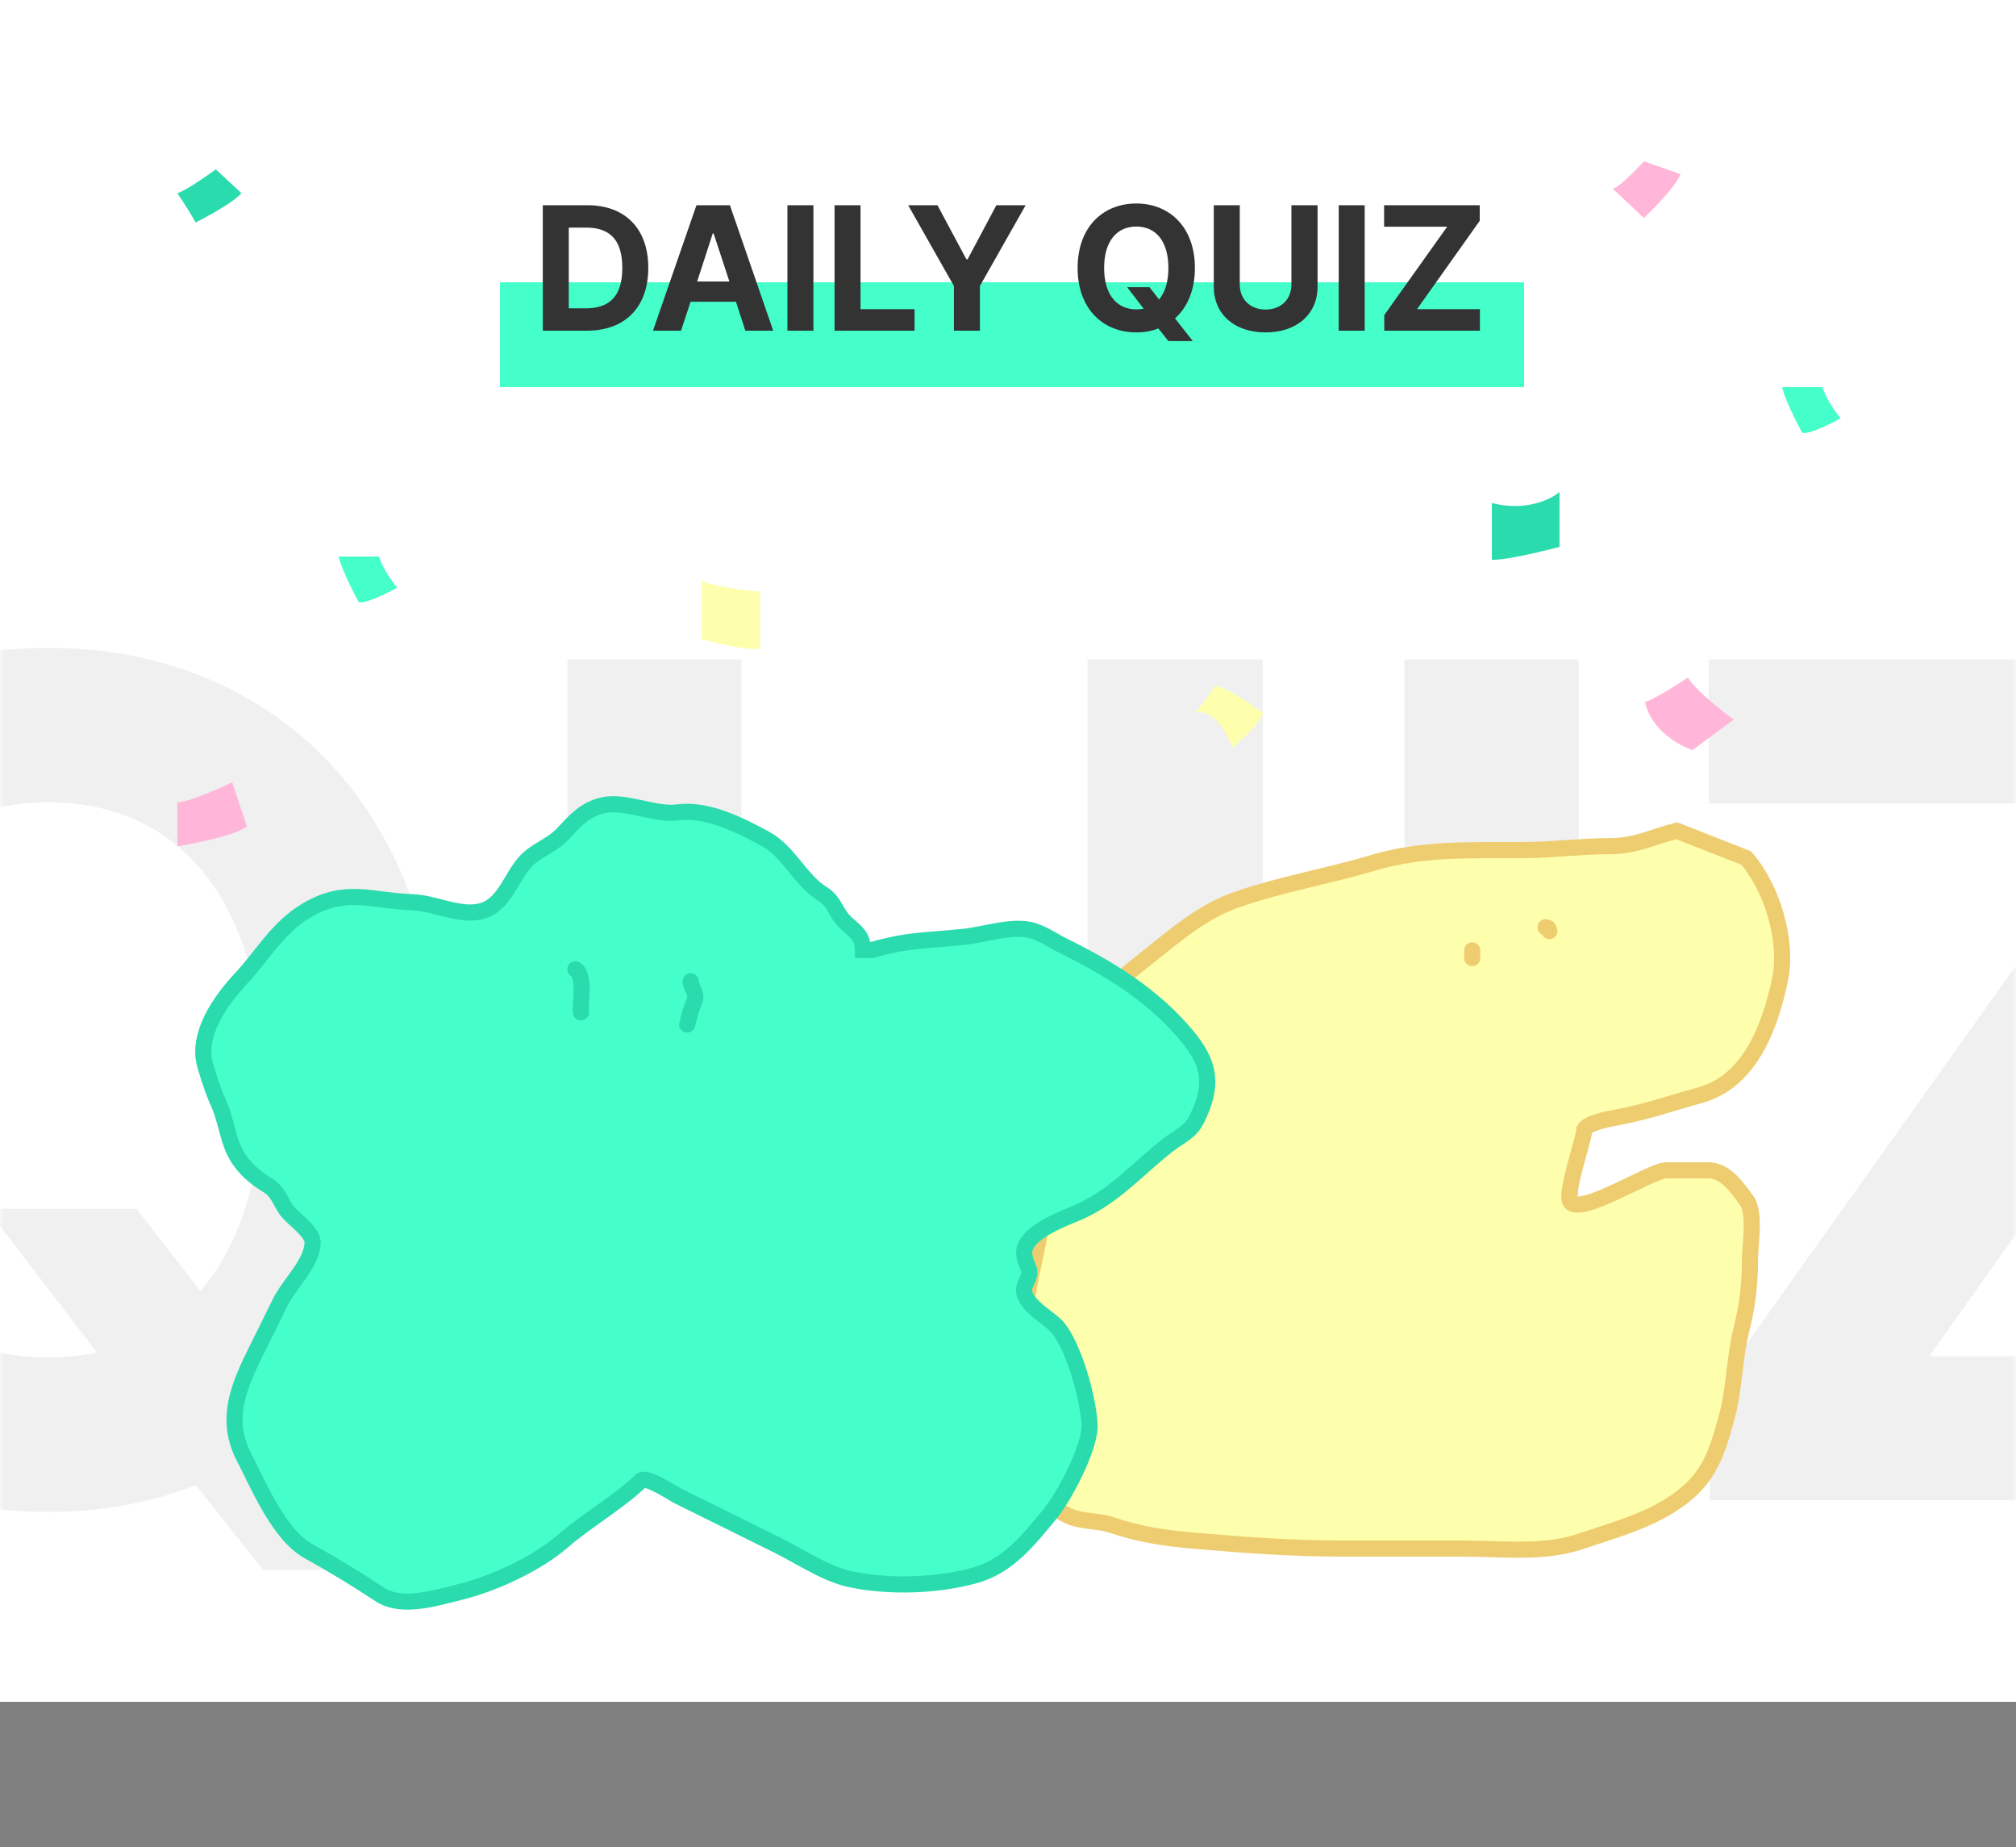 <svg width="250" height="229" viewBox="0 0 250 229" fill="none" xmlns="http://www.w3.org/2000/svg">
<rect x="0" y="0" width="250" height="229" fill="#808080" stroke="none"/>
<rect width="250" height="211" fill="white"/>
<mask id="mask0_919_1735" style="mask-type:alpha" maskUnits="userSpaceOnUse" x="0" y="0" width="250" height="212">
<rect y="0.006" width="250" height="211" fill="white"/>
</mask>
<g mask="url(#mask0_919_1735)">
<path d="M-1.633 149.867H16.941L24.86 160.089C29.827 154.258 32.635 145.475 32.635 133.885C32.635 111.568 22.124 99.474 5.998 99.474C-10.128 99.474 -20.782 111.568 -20.782 133.885C-20.782 156.202 -10.128 168.296 5.998 168.296C8.086 168.296 10.102 168.08 12.045 167.72L-1.633 149.867ZM54.663 133.885C54.663 152.458 48.328 166.785 38.106 175.783L52.936 194.645H32.635L24.284 184.134C18.668 186.366 12.477 187.446 5.998 187.446C-21.79 187.446 -42.811 167.72 -42.811 133.885C-42.811 99.906 -21.79 80.325 5.998 80.325C33.498 80.325 54.663 99.906 54.663 133.885ZM134.86 81.764H156.601V149.435C156.601 172.328 139.324 187.446 113.407 187.446C87.491 187.446 70.357 172.328 70.357 149.435V81.764H91.954V147.707C91.954 159.657 100.449 168.44 113.407 168.44C126.51 168.44 134.86 159.657 134.86 147.707V81.764ZM195.764 81.764V186.006H174.167V81.764H195.764ZM212.034 186.006V173.048L264.299 99.618H211.89V81.764H291.367V94.722L239.246 168.152H291.511V186.006H212.034Z" fill="#F0F0F0"/>
</g>
<path d="M199.523 104.914C202.942 104.914 204.784 103.785 207.923 103L216.536 106.376C219.731 110.027 221.75 116.636 220.737 121.449C219.503 127.309 217.028 134.061 210.848 135.778C207.292 136.765 204.191 137.855 200.639 138.516C199.61 138.707 196.477 139.262 196.439 140.217C196.393 141.385 193.991 148.097 194.764 149.043C196.126 150.707 204.802 145.108 206.594 145.108L211.884 145.108C213.97 145.108 215.439 147.252 216.59 148.83C217.717 150.376 217.015 154.291 217.015 156.141C217.015 159.196 216.688 161.887 215.952 164.833C215.05 168.44 215.117 172.093 214.117 175.759C212.7 180.954 211.61 183.843 207.019 186.712C203.751 188.754 199.514 189.931 195.854 191.151C191.371 192.646 186.269 192.002 181.606 192.002L166.48 192.002C160.353 192.002 154.397 191.564 148.296 191.045C144.585 190.729 141.383 190.28 137.849 189.078C136.168 188.506 134.121 188.694 132.532 187.961C126.052 184.97 127.056 177.078 127.056 171.293C127.056 168.442 126.906 165.547 127.163 162.707C127.579 158.088 129.127 153.701 129.449 149.043C129.642 146.237 129.769 143.446 129.927 140.642C130.115 137.302 131.752 134.003 132.213 130.647C132.831 126.156 138.983 121.333 142.315 118.684C145.71 115.986 149.07 113.059 153.241 111.586C158.832 109.613 164.511 108.697 170.122 107.014C176.521 105.094 182.563 105.454 189.262 105.393C192.695 105.361 196.071 104.914 199.523 104.914Z" fill="#FEFFAC" stroke="#EECD71" stroke-width="2" stroke-linecap="round"/>
<path d="M182.566 117.834L182.566 118.791" stroke="#EECD71" stroke-width="2" stroke-linecap="round"/>
<path d="M191.652 114.965C192.093 115.02 191.969 115.12 192.131 115.443" stroke="#EECD71" stroke-width="2" stroke-linecap="round"/>
<path d="M104.816 114.346C106.069 115.509 106.963 115.951 107.013 117.782L108.141 117.782C112.675 116.486 114.831 116.645 119.539 116.153C122.045 115.892 125.147 114.794 127.668 115.287C129.04 115.555 130.487 116.589 131.73 117.203C137.677 120.145 142.978 123.382 147.2 128.442C150.074 131.885 150.482 134.562 148.423 138.726C147.575 140.44 146.373 140.779 144.891 141.927C141.203 144.786 138.476 148.057 134.167 150.106C132.413 150.94 126.53 152.805 127.038 155.703C127.354 157.504 128.157 157.192 127.19 159.149C126.072 161.408 130.104 163.297 131.155 164.574C133.22 167.082 134.965 173.435 135.113 176.643C135.24 179.406 131.963 185.599 130.178 187.748C127.498 190.975 125.033 194.176 120.864 195.326C116.134 196.63 110.197 196.813 105.419 195.79C102.362 195.135 99.174 192.948 96.376 191.565L84.176 185.531C83.471 185.182 80.152 182.939 79.482 183.58C76.581 186.353 72.857 188.428 69.808 191.073C66.531 193.915 61.166 196.375 56.968 197.402C54.036 198.119 49.8 199.478 47.089 197.68C44.232 195.786 41.287 193.998 38.288 192.339C34.584 190.289 32.082 184.208 30.204 180.547C27.632 175.534 30.016 171.048 32.213 166.605L34.769 161.436C35.887 159.177 38.66 156.694 38.766 154.105C38.826 152.653 36.202 151.068 35.45 149.929C34.714 148.813 34.405 147.684 33.206 146.964C31.61 146.005 30.168 144.771 29.247 143.088C28.252 141.27 28.032 138.869 27.162 136.924C26.427 135.279 25.966 133.829 25.456 132.121C24.314 128.307 27.353 124.03 29.847 121.367C32.546 118.483 34.417 115.03 37.992 112.901C42.869 109.996 46.013 111.684 51.152 111.865C54.251 111.973 57.705 114.075 60.54 112.642C62.917 111.44 63.729 107.935 65.719 106.297C67.082 105.175 68.642 104.656 69.896 103.291C71.352 101.707 72.528 100.386 74.716 99.861C77.54 99.183 81.175 101.113 84.03 100.725C87.656 100.233 91.704 102.268 94.903 104C97.849 105.595 99.225 109.14 102.074 110.886C103.464 111.738 103.693 113.303 104.816 114.346Z" fill="#45FFCA" stroke="#2ADBAD" stroke-width="2" stroke-linecap="round"/>
<path d="M71.352 120.168C72.612 120.956 71.932 124.139 72.044 125.52" stroke="#2ADBAD" stroke-width="2" stroke-linecap="round"/>
<path d="M85.641 121.67C85.722 122.491 86.468 123.224 86.147 124.023C85.734 125.048 85.456 125.934 85.218 127.027" stroke="#2ADBAD" stroke-width="2" stroke-linecap="round"/>
<rect x="62" y="35" width="127" height="13" fill="#45FFCA"/>
<path d="M72.789 41H67.311V25.445H72.853C77.537 25.445 80.394 28.367 80.394 33.201C80.394 38.078 77.537 41 72.789 41ZM70.533 38.228H72.66C75.625 38.228 77.172 36.682 77.172 33.201C77.172 29.742 75.625 28.217 72.682 28.217H70.533V38.228ZM84.455 41H80.975L86.367 25.445H90.514L95.885 41H92.426L91.266 37.412H85.637L84.455 41ZM86.453 34.898H90.449L88.494 28.947H88.387L86.453 34.898ZM100.869 25.445V41H97.647V25.445H100.869ZM103.49 41V25.445H106.713V38.336H113.416V41H103.49ZM112.621 25.445H116.252L119.84 32.148H119.99L123.557 25.445H127.188L121.516 35.457V41H118.293V35.457L112.621 25.445ZM139.777 35.607H142.549L143.73 37.133C144.472 36.263 144.891 34.952 144.891 33.223C144.891 29.893 143.322 28.088 140.916 28.088C138.51 28.088 136.92 29.893 136.92 33.223C136.92 36.553 138.51 38.357 140.916 38.357C141.228 38.357 141.528 38.325 141.818 38.272L139.777 35.607ZM148.178 33.223C148.178 35.994 147.232 38.132 145.707 39.475L147.92 42.289H144.891L143.645 40.721C142.807 41.054 141.883 41.215 140.916 41.215C136.77 41.215 133.633 38.272 133.633 33.223C133.633 28.152 136.77 25.23 140.916 25.23C145.02 25.23 148.178 28.152 148.178 33.223ZM160.145 25.445H163.389V35.543C163.389 38.959 160.811 41.215 156.943 41.215C153.076 41.215 150.52 38.959 150.52 35.543V25.445H153.742V35.285C153.742 37.068 155.01 38.379 156.943 38.379C158.898 38.379 160.145 37.068 160.145 35.285V25.445ZM169.232 25.445V41H166.01V25.445H169.232ZM171.66 41V39.066L179.459 28.109H171.639V25.445H183.498V27.379L175.721 38.336H183.52V41H171.66Z" fill="#333333"/>
<path d="M94.256 73.361C94.256 73.361 88.889 72.907 87 72V79.256C87 79.256 92.82 80.843 94.256 80.389V73.361Z" fill="#FEFFAC"/>
<path d="M44.494 74.669C44.494 74.669 42.378 70.814 42 69H46.988C47.533 70.633 48.727 72.25 49.256 72.855C49.256 72.855 45.628 74.895 44.494 74.669Z" fill="#45FFCA"/>
<path d="M223.494 53.669C223.494 53.669 221.378 49.814 221 48H225.988C226.533 49.633 227.727 51.25 228.256 51.855C228.256 51.855 224.628 53.895 223.494 53.669Z" fill="#45FFCA"/>
<path d="M28.802 97C28.802 97 23.738 99.419 22 99.494V104.936C22 104.936 29.256 103.727 30.616 102.442L28.802 97Z" fill="#FFB6D9"/>
<path d="M26.762 21C26.762 21 23.134 23.645 22 23.948C23.088 25.58 23.965 27.047 24.267 27.576C24.267 27.576 28.802 25.308 29.936 23.948L26.762 21Z" fill="#2ADBAD"/>
<path d="M148.014 88.403C148.009 88.405 148.005 88.406 148 88.407C148.005 88.406 148.009 88.404 148.014 88.403C148.636 88.207 150.721 85.006 150.721 85.006C152.61 85.384 156.616 88.407 156.616 88.407C156.012 90.221 152.762 92.715 152.762 92.715C152.234 90.98 150.546 87.693 148.014 88.403Z" fill="#FEFFAC"/>
<path d="M209.31 84C209.31 84 205.77 86.4 204 87.06C204.759 90.516 208.236 92.46 209.879 93L215 89.22C215 89.22 210.322 85.8 209.31 84Z" fill="#FFB6D9"/>
<path d="M185 69.395V62.366C189.172 63.455 192.331 61.913 193.39 61.006V67.808C193.39 67.808 186.814 69.547 185 69.395Z" fill="#2ADBAD"/>
<path d="M203.855 20C203.855 20 200.983 23.174 200 23.401L203.855 27.029C203.855 27.029 207.785 23.326 208.39 21.587L203.855 20Z" fill="#FFB6D9"/>
</svg>
